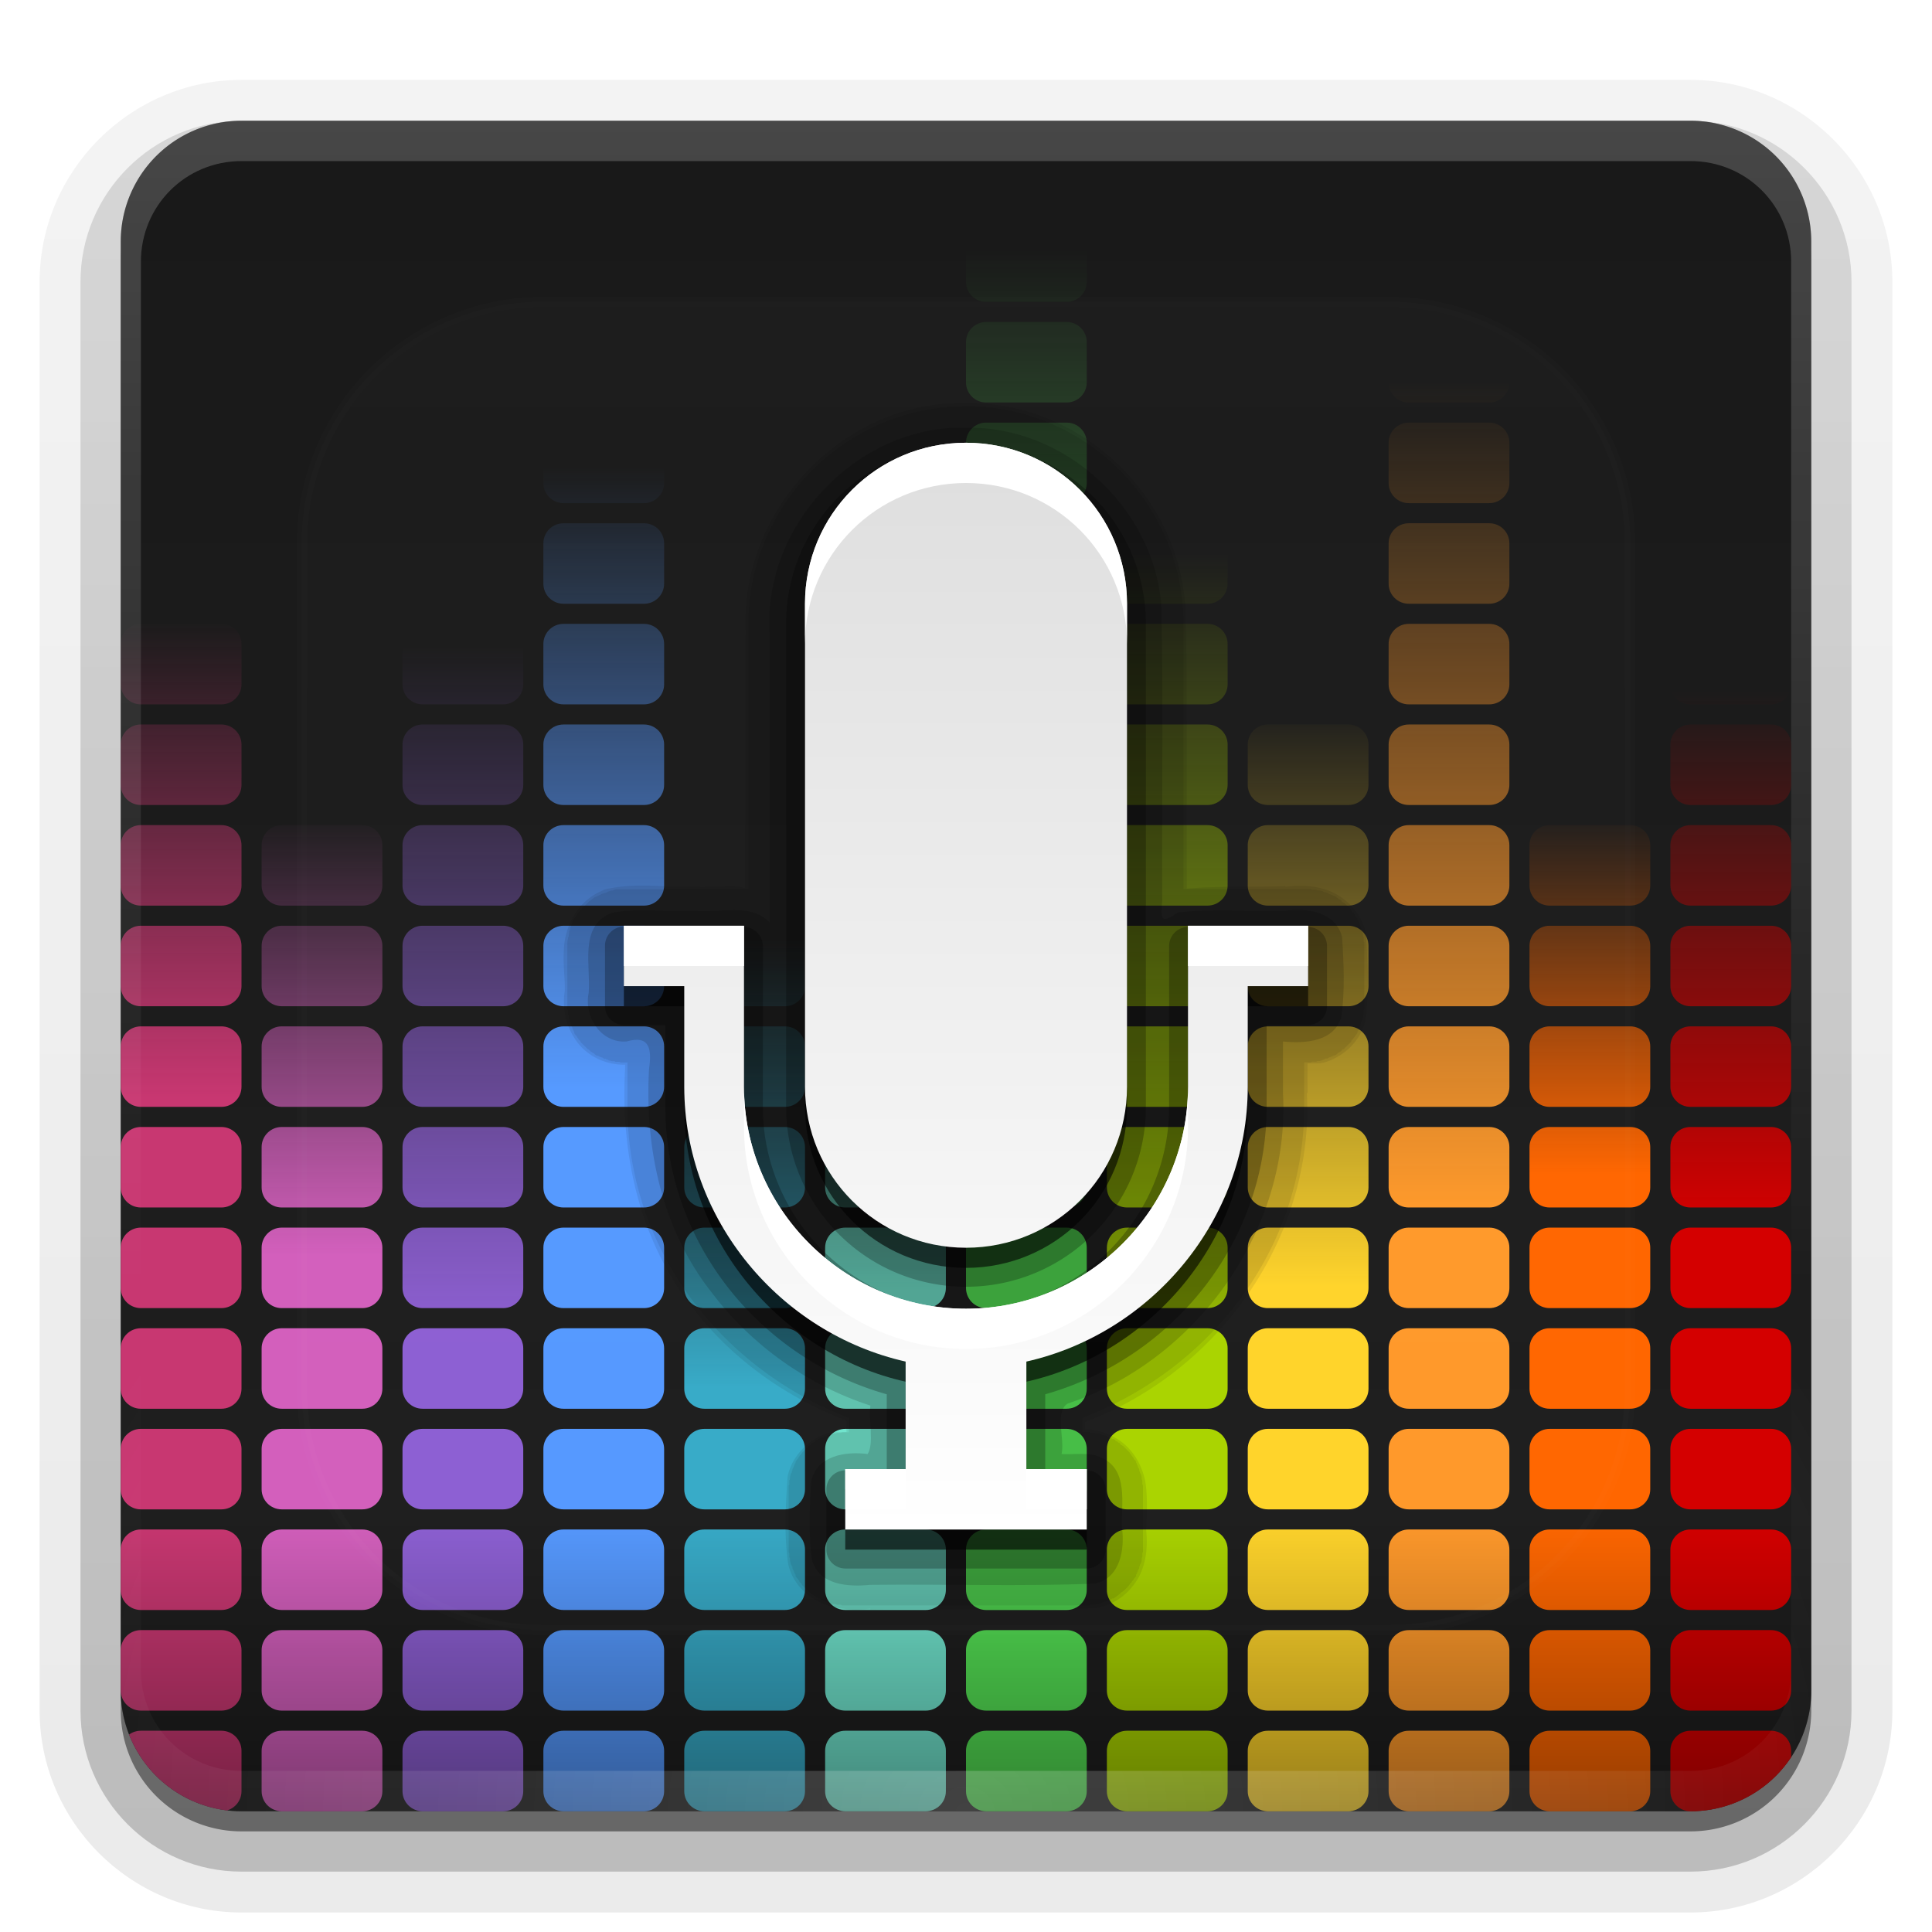 <svg xmlns="http://www.w3.org/2000/svg" viewBox="0 0 96 96" xmlns:xlink="http://www.w3.org/1999/xlink">
<defs>
<clipPath id="clipPath2926">
<path fill="url(#linearGradient3680)" d="m12,6h72a6,6 0 0,1 6,6v72a6,6 0 0,1 -6,6h-72a6,6 0 0,1 -6-6v-72a6,6 0 0,1 6-6"/>
</clipPath>
<clipPath id="clipPath3613">
<path fill="#fff" d="m12,6h72a6,6 0 0,1 6,6v72a6,6 0 0,1 -6,6h-72a6,6 0 0,1 -6-6v-72a6,6 0 0,1 6-6"/>
</clipPath>
<filter width="1.384" x="-.192" y="-.192" height="1.384" color-interpolation-filters="sRGB" id="filter3794">
<feGaussianBlur stdDeviation="5.28"/>
</filter>
<filter color-interpolation-filters="sRGB" id="filter3680">
<feGaussianBlur stdDeviation=".718"/>
</filter>
<linearGradient id="linearGradient3680" xlink:href="#linearGradient3700" y1="90" y2="5.988" x2="0" gradientUnits="userSpaceOnUse"/>
<linearGradient id="linearGradient3839" xlink:href="#linearGradient3716" y1="54.566" y2="30.797" x2="0" gradientUnits="userSpaceOnUse"/>
<linearGradient gradientTransform="translate(4)" id="linearGradient3674" xlink:href="#linearGradient3668" x1="6" x2="90" gradientUnits="userSpaceOnUse"/>
<linearGradient gradientTransform="translate(100)" id="linearGradient2882" xlink:href="#linearGradient3700" y1="90" y2="5.988" x2="0" gradientUnits="userSpaceOnUse"/>
<linearGradient id="linearGradient3841" xlink:href="#linearGradient3724" y1="62.395" y2="40.422" x2="0" gradientUnits="userSpaceOnUse"/>
<linearGradient id="linearGradient3636" xlink:href="#linearGradient3630" y1="22.033" y2="76.054" x2="0" gradientUnits="userSpaceOnUse"/>
<linearGradient id="linearGradient3679" xlink:href="#linearGradient3673" x1="16.071" x2="40.179" gradientUnits="userSpaceOnUse"/>
<linearGradient id="linearGradient2873" xlink:href="#linearGradient3737" x1="16.071" x2="40.179" gradientUnits="userSpaceOnUse"/>
<linearGradient id="linearGradient3843" xlink:href="#linearGradient3732" y1="66.206" y2="32.08" x2="0" gradientUnits="userSpaceOnUse"/>
<linearGradient id="linearGradient3859" xlink:href="#linearGradient3797" y1="58.354" y2="40.421" x2="0" gradientUnits="userSpaceOnUse"/>
<linearGradient gradientTransform="matrix(1.024 0 0 1.012 -1.143 -98.071)" id="linearGradient3780" xlink:href="#ButtonShadow-0" y1="6.132" y2="90.239" x2="0" gradientUnits="userSpaceOnUse"/>
<linearGradient id="linearGradient3861" xlink:href="#linearGradient3805" y1="60.879" y2="34.361" x2="0" gradientUnits="userSpaceOnUse"/>
<linearGradient gradientTransform="matrix(1.006 0 0 .994 100 0)" id="ButtonShadow-0" y1="92.54" y2="7.017" x2="0" gradientUnits="userSpaceOnUse">
<stop offset="0"/>
<stop offset="1" stop-opacity=".588"/>
</linearGradient>
<linearGradient gradientTransform="translate(0 36)" id="linearGradient3869" xlink:href="#linearGradient3668" y1="53.93" y2="39.2" x2="0" gradientUnits="userSpaceOnUse"/>
<linearGradient id="linearGradient3857" xlink:href="#linearGradient3789" y1="60.122" y2="18.954" x2="0" gradientUnits="userSpaceOnUse"/>
<linearGradient id="linearGradient3845" xlink:href="#linearGradient3740" y1="54.061" y2="23.204" x2="0" gradientUnits="userSpaceOnUse"/>
<linearGradient id="linearGradient3855" xlink:href="#linearGradient3781" y1="63.91" y2="35.095" x2="0" gradientUnits="userSpaceOnUse"/>
<linearGradient id="linearGradient3847" xlink:href="#linearGradient3748" y1="68.961" y2="46.717" x2="0" gradientUnits="userSpaceOnUse"/>
<linearGradient id="linearGradient3851" xlink:href="#linearGradient3765" y1="60.879" y2="12.37" x2="0" gradientUnits="userSpaceOnUse"/>
<linearGradient id="linearGradient3853" xlink:href="#linearGradient3773" y1="65.678" y2="27.465" x2="0" gradientUnits="userSpaceOnUse"/>
<linearGradient id="linearGradient3849" xlink:href="#linearGradient3757" y1="64.162" y2="37.392" x2="0" gradientUnits="userSpaceOnUse"/>
<linearGradient gradientTransform="translate(0 -97)" id="linearGradient3721" xlink:href="#ButtonShadow-0" y1="6.132" y2="90.239" x2="0" gradientUnits="userSpaceOnUse"/>
<linearGradient id="linearGradient3757">
<stop offset="0" stop-color="#70e4cd"/>
<stop offset="1" stop-color="#70e4cd" stop-opacity="0"/>
</linearGradient>
<linearGradient id="linearGradient3716">
<stop offset="0" stop-color="#c83771"/>
<stop offset="1" stop-color="#c83771" stop-opacity="0"/>
</linearGradient>
<linearGradient id="linearGradient3748">
<stop offset="0" stop-color="#37abc8"/>
<stop offset="1" stop-color="#37abc8" stop-opacity="0"/>
</linearGradient>
<linearGradient id="linearGradient3732">
<stop offset="0" stop-color="#8d5fd3"/>
<stop offset="1" stop-color="#8d5fd3" stop-opacity="0"/>
</linearGradient>
<linearGradient id="linearGradient3740">
<stop offset="0" stop-color="#59f"/>
<stop offset="1" stop-color="#59f" stop-opacity="0"/>
</linearGradient>
<linearGradient id="linearGradient3765">
<stop offset="0" stop-color="#53df53"/>
<stop offset="1" stop-color="#53df53" stop-opacity="0"/>
</linearGradient>
<linearGradient id="linearGradient3805">
<stop offset="0" stop-color="#d40000"/>
<stop offset="1" stop-color="#d40000" stop-opacity="0"/>
</linearGradient>
<linearGradient id="linearGradient3773">
<stop offset="0" stop-color="#aad400"/>
<stop offset="1" stop-color="#aad400" stop-opacity="0"/>
</linearGradient>
<linearGradient id="linearGradient3797">
<stop offset="0" stop-color="#f60"/>
<stop offset="1" stop-color="#f60" stop-opacity="0"/>
</linearGradient>
<linearGradient id="linearGradient3781">
<stop offset="0" stop-color="#ffd42a"/>
<stop offset="1" stop-color="#ffd42a" stop-opacity="0"/>
</linearGradient>
<linearGradient id="linearGradient3789">
<stop offset="0" stop-color="#ff992a"/>
<stop offset="1" stop-color="#ff992a" stop-opacity="0"/>
</linearGradient>
<linearGradient id="linearGradient3724">
<stop offset="0" stop-color="#d35fbc"/>
<stop offset="1" stop-color="#d35fbc" stop-opacity="0"/>
</linearGradient>
<linearGradient id="linearGradient3737">
<stop offset="0" stop-color="#fff"/>
<stop offset="1" stop-color="#fff" stop-opacity="0"/>
</linearGradient>
<linearGradient id="linearGradient3700">
<stop offset="0" stop-color="#1f1f1f"/>
<stop offset="1" stop-color="#191919"/>
</linearGradient>
<linearGradient gradientTransform="translate(0 -100)" id="linearGradient3617" xlink:href="#linearGradient3658" x1="6.571" x2="88.899" gradientUnits="userSpaceOnUse"/>
<linearGradient id="linearGradient3613" xlink:href="#linearGradient3737" y1="20.221" y2="138.661" x2="0" gradientUnits="userSpaceOnUse"/>
<linearGradient id="linearGradient3188" xlink:href="#linearGradient3737" y1="6" y2="63.893" x2="0" gradientUnits="userSpaceOnUse"/>
<linearGradient id="linearGradient3668">
<stop offset="0"/>
<stop offset="1" stop-opacity="0"/>
</linearGradient>
<linearGradient id="linearGradient3658">
<stop offset="0" stop-color="#373795"/>
<stop offset=".5" stop-color="#7343bc"/>
<stop offset="1" stop-color="#c83737"/>
</linearGradient>
<linearGradient id="linearGradient3630">
<stop offset="0" stop-color="#dedede"/>
<stop offset="1" stop-color="#fff"/>
</linearGradient>
<linearGradient id="linearGradient3673">
<stop offset="0" stop-color="#fea"/>
<stop offset="1" stop-color="#fea" stop-opacity="0"/>
</linearGradient>
<radialGradient cx="28.125" cy="74.095" gradientTransform="matrix(1.473 0 0 1.264 -13.301 -19.75)" r="12.054" id="radialGradient3691" gradientUnits="userSpaceOnUse">
<stop offset="0" stop-color="#f73c00"/>
<stop offset=".713" stop-color="#b61100"/>
<stop offset="1" stop-color="#9c0000"/>
</radialGradient>
<radialGradient cx="48" cy="90.172" gradientTransform="matrix(1.157 0 0 .996 -7.551 .197)" r="42" id="radialGradient3619" xlink:href="#linearGradient3737" gradientUnits="userSpaceOnUse"/>
<radialGradient cx="28.125" cy="75.058" gradientTransform="matrix(1.515 -0 0 1.102 -14.479 -7.795)" r="12.054" id="radialGradient2871" gradientUnits="userSpaceOnUse">
<stop offset="0" stop-color="#f73c00"/>
<stop offset="1" stop-color="#9c0000"/>
</radialGradient>
</defs>
<path opacity=".08" fill="url(#linearGradient3780)" d="m12-95.031c-5.511,0-10.031,4.52-10.031,10.031v71c0,5.511 4.52,10.031 10.031,10.031h72c5.511,0 10.031-4.52 10.031-10.031v-71c0-5.511-4.52-10.031-10.031-10.031h-72z" transform="scale(1 -1)"/>
<path opacity=".1" fill="url(#linearGradient3780)" d="m12-94.031c-4.972,0-9.031,4.06-9.031,9.031v71c0,4.972 4.06,9.031 9.031,9.031h72c4.972,0 9.031-4.06 9.031-9.031v-71c0-4.972-4.06-9.031-9.031-9.031h-72z" transform="scale(1 -1)"/>
<path opacity=".2" fill="url(#linearGradient3780)" d="m12-93c-4.409,0-8,3.591-8,8v71c0,4.409 3.591,8 8,8h72c4.409,0 8-3.591 8-8v-71c0-4.409-3.591-8-8-8h-72z" transform="scale(1 -1)"/>
<path opacity=".3" fill="url(#linearGradient3780)" d="m12-92h72a7,7 0 0,1 7,7v71a7,7 0 0,1 -7,7h-72a7,7 0 0,1 -7-7v-71a7,7 0 0,1 7-7" transform="scale(1 -1)"/>
<path opacity=".45" fill="url(#linearGradient3721)" d="m12-91h72a6,6 0 0,1 6,6v72a6,6 0 0,1 -6,6h-72a6,6 0 0,1 -6-6v-72a6,6 0 0,1 6-6" transform="scale(1 -1)"/>
<path fill="url(#linearGradient3680)" d="m12,6h72a6,6 0 0,1 6,6v72a6,6 0 0,1 -6,6h-72a6,6 0 0,1 -6-6v-72a6,6 0 0,1 6-6"/>
<g clip-path="url(#clipPath2926)">
<path fill="url(#linearGradient3839)" d="m7,6c-.554,0-1,.446-1,1v2c0,.554 .446,1 1,1h4c.554,0 1-.446 1-1v-2c0-.554-.446-1-1-1h-4zm0,5c-.554,0-1,.446-1,1v2c0,.554 .446,1 1,1h4c.554,0 1-.446 1-1v-2c0-.554-.446-1-1-1h-4zm0,5c-.554,0-1,.446-1,1v2c0,.554 .446,1 1,1h4c.554,0 1-.446 1-1v-2c0-.554-.446-1-1-1h-4zm0,5c-.554,0-1,.446-1,1v2c0,.554 .446,1 1,1h4c.554,0 1-.446 1-1v-2c0-.554-.446-1-1-1h-4zm0,5c-.554,0-1,.446-1,1v2c0,.554 .446,1 1,1h4c.554,0 1-.446 1-1v-2c0-.554-.446-1-1-1h-4zm0,5c-.554,0-1,.446-1,1v2c0,.554 .446,1 1,1h4c.554,0 1-.446 1-1v-2c0-.554-.446-1-1-1h-4zm0,5c-.554,0-1,.446-1,1v2c0,.554 .446,1 1,1h4c.554,0 1-.446 1-1v-2c0-.554-.446-1-1-1h-4zm0,5c-.554,0-1,.446-1,1v2c0,.554 .446,1 1,1h4c.554,0 1-.446 1-1v-2c0-.554-.446-1-1-1h-4zm0,5c-.554,0-1,.446-1,1v2c0,.554 .446,1 1,1h4c.554,0 1-.446 1-1v-2c0-.554-.446-1-1-1h-4zm0,5c-.554,0-1,.446-1,1v2c0,.554 .446,1 1,1h4c.554,0 1-.446 1-1v-2c0-.554-.446-1-1-1h-4zm0,5c-.554,0-1,.446-1,1v2c0,.554 .446,1 1,1h4c.554,0 1-.446 1-1v-2c0-.554-.446-1-1-1h-4zm0,5c-.554,0-1,.446-1,1v2c0,.554 .446,1 1,1h4c.554,0 1-.446 1-1v-2c0-.554-.446-1-1-1h-4zm0,5c-.554,0-1,.446-1,1v2c0,.554 .446,1 1,1h4c.554,0 1-.446 1-1v-2c0-.554-.446-1-1-1h-4zm0,5c-.554,0-1,.446-1,1v2c0,.554 .446,1 1,1h4c.554,0 1-.446 1-1v-2c0-.554-.446-1-1-1h-4zm0,5c-.554,0-1,.446-1,1v2c0,.554 .446,1 1,1h4c.554,0 1-.446 1-1v-2c0-.554-.446-1-1-1h-4zm0,5c-.554,0-1,.446-1,1v2c0,.554 .446,1 1,1h4c.554,0 1-.446 1-1v-2c0-.554-.446-1-1-1h-4zm0,5c-.554,0-1,.446-1,1v2c0,.554 .446,1 1,1h4c.554,0 1-.446 1-1v-2c0-.554-.446-1-1-1h-4z"/>
<path fill="url(#linearGradient3841)" d="m14,6c-.554,0-1,.446-1,1v2c0,.554 .446,1 1,1h4c.554,0 1-.446 1-1v-2c0-.554-.446-1-1-1h-4zm0,5c-.554,0-1,.446-1,1v2c0,.554 .446,1 1,1h4c.554,0 1-.446 1-1v-2c0-.554-.446-1-1-1h-4zm0,5c-.554,0-1,.446-1,1v2c0,.554 .446,1 1,1h4c.554,0 1-.446 1-1v-2c0-.554-.446-1-1-1h-4zm0,5c-.554,0-1,.446-1,1v2c0,.554 .446,1 1,1h4c.554,0 1-.446 1-1v-2c0-.554-.446-1-1-1h-4zm0,5c-.554,0-1,.446-1,1v2c0,.554 .446,1 1,1h4c.554,0 1-.446 1-1v-2c0-.554-.446-1-1-1h-4zm0,5c-.554,0-1,.446-1,1v2c0,.554 .446,1 1,1h4c.554,0 1-.446 1-1v-2c0-.554-.446-1-1-1h-4zm0,5c-.554,0-1,.446-1,1v2c0,.554 .446,1 1,1h4c.554,0 1-.446 1-1v-2c0-.554-.446-1-1-1h-4zm0,5c-.554,0-1,.446-1,1v2c0,.554 .446,1 1,1h4c.554,0 1-.446 1-1v-2c0-.554-.446-1-1-1h-4zm0,5c-.554,0-1,.446-1,1v2c0,.554 .446,1 1,1h4c.554,0 1-.446 1-1v-2c0-.554-.446-1-1-1h-4zm0,5c-.554,0-1,.446-1,1v2c0,.554 .446,1 1,1h4c.554,0 1-.446 1-1v-2c0-.554-.446-1-1-1h-4zm0,5c-.554,0-1,.446-1,1v2c0,.554 .446,1 1,1h4c.554,0 1-.446 1-1v-2c0-.554-.446-1-1-1h-4zm0,5c-.554,0-1,.446-1,1v2c0,.554 .446,1 1,1h4c.554,0 1-.446 1-1v-2c0-.554-.446-1-1-1h-4zm0,5c-.554,0-1,.446-1,1v2c0,.554 .446,1 1,1h4c.554,0 1-.446 1-1v-2c0-.554-.446-1-1-1h-4zm0,5c-.554,0-1,.446-1,1v2c0,.554 .446,1 1,1h4c.554,0 1-.446 1-1v-2c0-.554-.446-1-1-1h-4zm0,5c-.554,0-1,.446-1,1v2c0,.554 .446,1 1,1h4c.554,0 1-.446 1-1v-2c0-.554-.446-1-1-1h-4zm0,5c-.554,0-1,.446-1,1v2c0,.554 .446,1 1,1h4c.554,0 1-.446 1-1v-2c0-.554-.446-1-1-1h-4zm0,5c-.554,0-1,.446-1,1v2c0,.554 .446,1 1,1h4c.554,0 1-.446 1-1v-2c0-.554-.446-1-1-1h-4z"/>
<path fill="url(#linearGradient3843)" d="m21,6c-.554,0-1,.446-1,1v2c0,.554 .446,1 1,1h4c.554,0 1-.446 1-1v-2c0-.554-.446-1-1-1h-4zm0,5c-.554,0-1,.446-1,1v2c0,.554 .446,1 1,1h4c.554,0 1-.446 1-1v-2c0-.554-.446-1-1-1h-4zm0,5c-.554,0-1,.446-1,1v2c0,.554 .446,1 1,1h4c.554,0 1-.446 1-1v-2c0-.554-.446-1-1-1h-4zm0,5c-.554,0-1,.446-1,1v2c0,.554 .446,1 1,1h4c.554,0 1-.446 1-1v-2c0-.554-.446-1-1-1h-4zm0,5c-.554,0-1,.446-1,1v2c0,.554 .446,1 1,1h4c.554,0 1-.446 1-1v-2c0-.554-.446-1-1-1h-4zm0,5c-.554,0-1,.446-1,1v2c0,.554 .446,1 1,1h4c.554,0 1-.446 1-1v-2c0-.554-.446-1-1-1h-4zm0,5c-.554,0-1,.446-1,1v2c0,.554 .446,1 1,1h4c.554,0 1-.446 1-1v-2c0-.554-.446-1-1-1h-4zm0,5c-.554,0-1,.446-1,1v2c0,.554 .446,1 1,1h4c.554,0 1-.446 1-1v-2c0-.554-.446-1-1-1h-4zm0,5c-.554,0-1,.446-1,1v2c0,.554 .446,1 1,1h4c.554,0 1-.446 1-1v-2c0-.554-.446-1-1-1h-4zm0,5c-.554,0-1,.446-1,1v2c0,.554 .446,1 1,1h4c.554,0 1-.446 1-1v-2c0-.554-.446-1-1-1h-4zm0,5c-.554,0-1,.446-1,1v2c0,.554 .446,1 1,1h4c.554,0 1-.446 1-1v-2c0-.554-.446-1-1-1h-4zm0,5c-.554,0-1,.446-1,1v2c0,.554 .446,1 1,1h4c.554,0 1-.446 1-1v-2c0-.554-.446-1-1-1h-4zm0,5c-.554,0-1,.446-1,1v2c0,.554 .446,1 1,1h4c.554,0 1-.446 1-1v-2c0-.554-.446-1-1-1h-4zm0,5c-.554,0-1,.446-1,1v2c0,.554 .446,1 1,1h4c.554,0 1-.446 1-1v-2c0-.554-.446-1-1-1h-4zm0,5c-.554,0-1,.446-1,1v2c0,.554 .446,1 1,1h4c.554,0 1-.446 1-1v-2c0-.554-.446-1-1-1h-4zm0,5c-.554,0-1,.446-1,1v2c0,.554 .446,1 1,1h4c.554,0 1-.446 1-1v-2c0-.554-.446-1-1-1h-4zm0,5c-.554,0-1,.446-1,1v2c0,.554 .446,1 1,1h4c.554,0 1-.446 1-1v-2c0-.554-.446-1-1-1h-4z"/>
<path fill="url(#linearGradient3845)" d="m28,6c-.554,0-1,.446-1,1v2c0,.554 .446,1 1,1h4c.554,0 1-.446 1-1v-2c0-.554-.446-1-1-1h-4zm0,5c-.554,0-1,.446-1,1v2c0,.554 .446,1 1,1h4c.554,0 1-.446 1-1v-2c0-.554-.446-1-1-1h-4zm0,5c-.554,0-1,.446-1,1v2c0,.554 .446,1 1,1h4c.554,0 1-.446 1-1v-2c0-.554-.446-1-1-1h-4zm0,5c-.554,0-1,.446-1,1v2c0,.554 .446,1 1,1h4c.554,0 1-.446 1-1v-2c0-.554-.446-1-1-1h-4zm0,5c-.554,0-1,.446-1,1v2c0,.554 .446,1 1,1h4c.554,0 1-.446 1-1v-2c0-.554-.446-1-1-1h-4zm0,5c-.554,0-1,.446-1,1v2c0,.554 .446,1 1,1h4c.554,0 1-.446 1-1v-2c0-.554-.446-1-1-1h-4zm0,5c-.554,0-1,.446-1,1v2c0,.554 .446,1 1,1h4c.554,0 1-.446 1-1v-2c0-.554-.446-1-1-1h-4zm0,5c-.554,0-1,.446-1,1v2c0,.554 .446,1 1,1h4c.554,0 1-.446 1-1v-2c0-.554-.446-1-1-1h-4zm0,5c-.554,0-1,.446-1,1v2c0,.554 .446,1 1,1h4c.554,0 1-.446 1-1v-2c0-.554-.446-1-1-1h-4zm0,5c-.554,0-1,.446-1,1v2c0,.554 .446,1 1,1h4c.554,0 1-.446 1-1v-2c0-.554-.446-1-1-1h-4zm0,5c-.554,0-1,.446-1,1v2c0,.554 .446,1 1,1h4c.554,0 1-.446 1-1v-2c0-.554-.446-1-1-1h-4zm0,5c-.554,0-1,.446-1,1v2c0,.554 .446,1 1,1h4c.554,0 1-.446 1-1v-2c0-.554-.446-1-1-1h-4zm0,5c-.554,0-1,.446-1,1v2c0,.554 .446,1 1,1h4c.554,0 1-.446 1-1v-2c0-.554-.446-1-1-1h-4zm0,5c-.554,0-1,.446-1,1v2c0,.554 .446,1 1,1h4c.554,0 1-.446 1-1v-2c0-.554-.446-1-1-1h-4zm0,5c-.554,0-1,.446-1,1v2c0,.554 .446,1 1,1h4c.554,0 1-.446 1-1v-2c0-.554-.446-1-1-1h-4zm0,5c-.554,0-1,.446-1,1v2c0,.554 .446,1 1,1h4c.554,0 1-.446 1-1v-2c0-.554-.446-1-1-1h-4zm0,5c-.554,0-1,.446-1,1v2c0,.554 .446,1 1,1h4c.554,0 1-.446 1-1v-2c0-.554-.446-1-1-1h-4z"/>
<path fill="url(#linearGradient3847)" d="m35,6c-.554,0-1,.446-1,1v2c0,.554 .446,1 1,1h4c.554,0 1-.446 1-1v-2c0-.554-.446-1-1-1h-4zm0,5c-.554,0-1,.446-1,1v2c0,.554 .446,1 1,1h4c.554,0 1-.446 1-1v-2c0-.554-.446-1-1-1h-4zm0,5c-.554,0-1,.446-1,1v2c0,.554 .446,1 1,1h4c.554,0 1-.446 1-1v-2c0-.554-.446-1-1-1h-4zm0,5c-.554,0-1,.446-1,1v2c0,.554 .446,1 1,1h4c.554,0 1-.446 1-1v-2c0-.554-.446-1-1-1h-4zm0,5c-.554,0-1,.446-1,1v2c0,.554 .446,1 1,1h4c.554,0 1-.446 1-1v-2c0-.554-.446-1-1-1h-4zm0,5c-.554,0-1,.446-1,1v2c0,.554 .446,1 1,1h4c.554,0 1-.446 1-1v-2c0-.554-.446-1-1-1h-4zm0,5c-.554,0-1,.446-1,1v2c0,.554 .446,1 1,1h4c.554,0 1-.446 1-1v-2c0-.554-.446-1-1-1h-4zm0,5c-.554,0-1,.446-1,1v2c0,.554 .446,1 1,1h4c.554,0 1-.446 1-1v-2c0-.554-.446-1-1-1h-4zm0,5c-.554,0-1,.446-1,1v2c0,.554 .446,1 1,1h4c.554,0 1-.446 1-1v-2c0-.554-.446-1-1-1h-4zm0,5c-.554,0-1,.446-1,1v2c0,.554 .446,1 1,1h4c.554,0 1-.446 1-1v-2c0-.554-.446-1-1-1h-4zm0,5c-.554,0-1,.446-1,1v2c0,.554 .446,1 1,1h4c.554,0 1-.446 1-1v-2c0-.554-.446-1-1-1h-4zm0,5c-.554,0-1,.446-1,1v2c0,.554 .446,1 1,1h4c.554,0 1-.446 1-1v-2c0-.554-.446-1-1-1h-4zm0,5c-.554,0-1,.446-1,1v2c0,.554 .446,1 1,1h4c.554,0 1-.446 1-1v-2c0-.554-.446-1-1-1h-4zm0,5c-.554,0-1,.446-1,1v2c0,.554 .446,1 1,1h4c.554,0 1-.446 1-1v-2c0-.554-.446-1-1-1h-4zm0,5c-.554,0-1,.446-1,1v2c0,.554 .446,1 1,1h4c.554,0 1-.446 1-1v-2c0-.554-.446-1-1-1h-4zm0,5c-.554,0-1,.446-1,1v2c0,.554 .446,1 1,1h4c.554,0 1-.446 1-1v-2c0-.554-.446-1-1-1h-4zm0,5c-.554,0-1,.446-1,1v2c0,.554 .446,1 1,1h4c.554,0 1-.446 1-1v-2c0-.554-.446-1-1-1h-4z"/>
<path fill="url(#linearGradient3849)" d="m42,6c-.554,0-1,.446-1,1v2c0,.554 .446,1 1,1h4c.554,0 1-.446 1-1v-2c0-.554-.446-1-1-1h-4zm0,5c-.554,0-1,.446-1,1v2c0,.554 .446,1 1,1h4c.554,0 1-.446 1-1v-2c0-.554-.446-1-1-1h-4zm0,5c-.554,0-1,.446-1,1v2c0,.554 .446,1 1,1h4c.554,0 1-.446 1-1v-2c0-.554-.446-1-1-1h-4zm0,5c-.554,0-1,.446-1,1v2c0,.554 .446,1 1,1h4c.554,0 1-.446 1-1v-2c0-.554-.446-1-1-1h-4zm0,5c-.554,0-1,.446-1,1v2c0,.554 .446,1 1,1h4c.554,0 1-.446 1-1v-2c0-.554-.446-1-1-1h-4zm0,5c-.554,0-1,.446-1,1v2c0,.554 .446,1 1,1h4c.554,0 1-.446 1-1v-2c0-.554-.446-1-1-1h-4zm0,5c-.554,0-1,.446-1,1v2c0,.554 .446,1 1,1h4c.554,0 1-.446 1-1v-2c0-.554-.446-1-1-1h-4zm0,5c-.554,0-1,.446-1,1v2c0,.554 .446,1 1,1h4c.554,0 1-.446 1-1v-2c0-.554-.446-1-1-1h-4zm0,5c-.554,0-1,.446-1,1v2c0,.554 .446,1 1,1h4c.554,0 1-.446 1-1v-2c0-.554-.446-1-1-1h-4zm0,5c-.554,0-1,.446-1,1v2c0,.554 .446,1 1,1h4c.554,0 1-.446 1-1v-2c0-.554-.446-1-1-1h-4zm0,5c-.554,0-1,.446-1,1v2c0,.554 .446,1 1,1h4c.554,0 1-.446 1-1v-2c0-.554-.446-1-1-1h-4zm0,5c-.554,0-1,.446-1,1v2c0,.554 .446,1 1,1h4c.554,0 1-.446 1-1v-2c0-.554-.446-1-1-1h-4zm0,5c-.554,0-1,.446-1,1v2c0,.554 .446,1 1,1h4c.554,0 1-.446 1-1v-2c0-.554-.446-1-1-1h-4zm0,5c-.554,0-1,.446-1,1v2c0,.554 .446,1 1,1h4c.554,0 1-.446 1-1v-2c0-.554-.446-1-1-1h-4zm0,5c-.554,0-1,.446-1,1v2c0,.554 .446,1 1,1h4c.554,0 1-.446 1-1v-2c0-.554-.446-1-1-1h-4zm0,5c-.554,0-1,.446-1,1v2c0,.554 .446,1 1,1h4c.554,0 1-.446 1-1v-2c0-.554-.446-1-1-1h-4zm0,5c-.554,0-1,.446-1,1v2c0,.554 .446,1 1,1h4c.554,0 1-.446 1-1v-2c0-.554-.446-1-1-1h-4z"/>
<path fill="url(#linearGradient3851)" d="m49,6c-.554,0-1,.446-1,1v2c0,.554 .446,1 1,1h4c.554,0 1-.446 1-1v-2c0-.554-.446-1-1-1h-4zm0,5c-.554,0-1,.446-1,1v2c0,.554 .446,1 1,1h4c.554,0 1-.446 1-1v-2c0-.554-.446-1-1-1h-4zm0,5c-.554,0-1,.446-1,1v2c0,.554 .446,1 1,1h4c.554,0 1-.446 1-1v-2c0-.554-.446-1-1-1h-4zm0,5c-.554,0-1,.446-1,1v2c0,.554 .446,1 1,1h4c.554,0 1-.446 1-1v-2c0-.554-.446-1-1-1h-4zm0,5c-.554,0-1,.446-1,1v2c0,.554 .446,1 1,1h4c.554,0 1-.446 1-1v-2c0-.554-.446-1-1-1h-4zm0,5c-.554,0-1,.446-1,1v2c0,.554 .446,1 1,1h4c.554,0 1-.446 1-1v-2c0-.554-.446-1-1-1h-4zm0,5c-.554,0-1,.446-1,1v2c0,.554 .446,1 1,1h4c.554,0 1-.446 1-1v-2c0-.554-.446-1-1-1h-4zm0,5c-.554,0-1,.446-1,1v2c0,.554 .446,1 1,1h4c.554,0 1-.446 1-1v-2c0-.554-.446-1-1-1h-4zm0,5c-.554,0-1,.446-1,1v2c0,.554 .446,1 1,1h4c.554,0 1-.446 1-1v-2c0-.554-.446-1-1-1h-4zm0,5c-.554,0-1,.446-1,1v2c0,.554 .446,1 1,1h4c.554,0 1-.446 1-1v-2c0-.554-.446-1-1-1h-4zm0,5c-.554,0-1,.446-1,1v2c0,.554 .446,1 1,1h4c.554,0 1-.446 1-1v-2c0-.554-.446-1-1-1h-4zm0,5c-.554,0-1,.446-1,1v2c0,.554 .446,1 1,1h4c.554,0 1-.446 1-1v-2c0-.554-.446-1-1-1h-4zm0,5c-.554,0-1,.446-1,1v2c0,.554 .446,1 1,1h4c.554,0 1-.446 1-1v-2c0-.554-.446-1-1-1h-4zm0,5c-.554,0-1,.446-1,1v2c0,.554 .446,1 1,1h4c.554,0 1-.446 1-1v-2c0-.554-.446-1-1-1h-4zm0,5c-.554,0-1,.446-1,1v2c0,.554 .446,1 1,1h4c.554,0 1-.446 1-1v-2c0-.554-.446-1-1-1h-4zm0,5c-.554,0-1,.446-1,1v2c0,.554 .446,1 1,1h4c.554,0 1-.446 1-1v-2c0-.554-.446-1-1-1h-4zm0,5c-.554,0-1,.446-1,1v2c0,.554 .446,1 1,1h4c.554,0 1-.446 1-1v-2c0-.554-.446-1-1-1h-4z"/>
<path fill="url(#linearGradient3853)" d="m56,6c-.554,0-1,.446-1,1v2c0,.554 .446,1 1,1h4c.554,0 1-.446 1-1v-2c0-.554-.446-1-1-1h-4zm0,5c-.554,0-1,.446-1,1v2c0,.554 .446,1 1,1h4c.554,0 1-.446 1-1v-2c0-.554-.446-1-1-1h-4zm0,5c-.554,0-1,.446-1,1v2c0,.554 .446,1 1,1h4c.554,0 1-.446 1-1v-2c0-.554-.446-1-1-1h-4zm0,5c-.554,0-1,.446-1,1v2c0,.554 .446,1 1,1h4c.554,0 1-.446 1-1v-2c0-.554-.446-1-1-1h-4zm0,5c-.554,0-1,.446-1,1v2c0,.554 .446,1 1,1h4c.554,0 1-.446 1-1v-2c0-.554-.446-1-1-1h-4zm0,5c-.554,0-1,.446-1,1v2c0,.554 .446,1 1,1h4c.554,0 1-.446 1-1v-2c0-.554-.446-1-1-1h-4zm0,5c-.554,0-1,.446-1,1v2c0,.554 .446,1 1,1h4c.554,0 1-.446 1-1v-2c0-.554-.446-1-1-1h-4zm0,5c-.554,0-1,.446-1,1v2c0,.554 .446,1 1,1h4c.554,0 1-.446 1-1v-2c0-.554-.446-1-1-1h-4zm0,5c-.554,0-1,.446-1,1v2c0,.554 .446,1 1,1h4c.554,0 1-.446 1-1v-2c0-.554-.446-1-1-1h-4zm0,5c-.554,0-1,.446-1,1v2c0,.554 .446,1 1,1h4c.554,0 1-.446 1-1v-2c0-.554-.446-1-1-1h-4zm0,5c-.554,0-1,.446-1,1v2c0,.554 .446,1 1,1h4c.554,0 1-.446 1-1v-2c0-.554-.446-1-1-1h-4zm0,5c-.554,0-1,.446-1,1v2c0,.554 .446,1 1,1h4c.554,0 1-.446 1-1v-2c0-.554-.446-1-1-1h-4zm0,5c-.554,0-1,.446-1,1v2c0,.554 .446,1 1,1h4c.554,0 1-.446 1-1v-2c0-.554-.446-1-1-1h-4zm0,5c-.554,0-1,.446-1,1v2c0,.554 .446,1 1,1h4c.554,0 1-.446 1-1v-2c0-.554-.446-1-1-1h-4zm0,5c-.554,0-1,.446-1,1v2c0,.554 .446,1 1,1h4c.554,0 1-.446 1-1v-2c0-.554-.446-1-1-1h-4zm0,5c-.554,0-1,.446-1,1v2c0,.554 .446,1 1,1h4c.554,0 1-.446 1-1v-2c0-.554-.446-1-1-1h-4zm0,5c-.554,0-1,.446-1,1v2c0,.554 .446,1 1,1h4c.554,0 1-.446 1-1v-2c0-.554-.446-1-1-1h-4z"/>
<path fill="url(#linearGradient3855)" d="m63,6c-.554,0-1,.446-1,1v2c0,.554 .446,1 1,1h4c.554,0 1-.446 1-1v-2c0-.554-.446-1-1-1h-4zm0,5c-.554,0-1,.446-1,1v2c0,.554 .446,1 1,1h4c.554,0 1-.446 1-1v-2c0-.554-.446-1-1-1h-4zm0,5c-.554,0-1,.446-1,1v2c0,.554 .446,1 1,1h4c.554,0 1-.446 1-1v-2c0-.554-.446-1-1-1h-4zm0,5c-.554,0-1,.446-1,1v2c0,.554 .446,1 1,1h4c.554,0 1-.446 1-1v-2c0-.554-.446-1-1-1h-4zm0,5c-.554,0-1,.446-1,1v2c0,.554 .446,1 1,1h4c.554,0 1-.446 1-1v-2c0-.554-.446-1-1-1h-4zm0,5c-.554,0-1,.446-1,1v2c0,.554 .446,1 1,1h4c.554,0 1-.446 1-1v-2c0-.554-.446-1-1-1h-4zm0,5c-.554,0-1,.446-1,1v2c0,.554 .446,1 1,1h4c.554,0 1-.446 1-1v-2c0-.554-.446-1-1-1h-4zm0,5c-.554,0-1,.446-1,1v2c0,.554 .446,1 1,1h4c.554,0 1-.446 1-1v-2c0-.554-.446-1-1-1h-4zm0,5c-.554,0-1,.446-1,1v2c0,.554 .446,1 1,1h4c.554,0 1-.446 1-1v-2c0-.554-.446-1-1-1h-4zm0,5c-.554,0-1,.446-1,1v2c0,.554 .446,1 1,1h4c.554,0 1-.446 1-1v-2c0-.554-.446-1-1-1h-4zm0,5c-.554,0-1,.446-1,1v2c0,.554 .446,1 1,1h4c.554,0 1-.446 1-1v-2c0-.554-.446-1-1-1h-4zm0,5c-.554,0-1,.446-1,1v2c0,.554 .446,1 1,1h4c.554,0 1-.446 1-1v-2c0-.554-.446-1-1-1h-4zm0,5c-.554,0-1,.446-1,1v2c0,.554 .446,1 1,1h4c.554,0 1-.446 1-1v-2c0-.554-.446-1-1-1h-4zm0,5c-.554,0-1,.446-1,1v2c0,.554 .446,1 1,1h4c.554,0 1-.446 1-1v-2c0-.554-.446-1-1-1h-4zm0,5c-.554,0-1,.446-1,1v2c0,.554 .446,1 1,1h4c.554,0 1-.446 1-1v-2c0-.554-.446-1-1-1h-4zm0,5c-.554,0-1,.446-1,1v2c0,.554 .446,1 1,1h4c.554,0 1-.446 1-1v-2c0-.554-.446-1-1-1h-4zm0,5c-.554,0-1,.446-1,1v2c0,.554 .446,1 1,1h4c.554,0 1-.446 1-1v-2c0-.554-.446-1-1-1h-4z"/>
<path fill="url(#linearGradient3857)" d="m70,6c-.554,0-1,.446-1,1v2c0,.554 .446,1 1,1h4c.554,0 1-.446 1-1v-2c0-.554-.446-1-1-1h-4zm0,5c-.554,0-1,.446-1,1v2c0,.554 .446,1 1,1h4c.554,0 1-.446 1-1v-2c0-.554-.446-1-1-1h-4zm0,5c-.554,0-1,.446-1,1v2c0,.554 .446,1 1,1h4c.554,0 1-.446 1-1v-2c0-.554-.446-1-1-1h-4zm0,5c-.554,0-1,.446-1,1v2c0,.554 .446,1 1,1h4c.554,0 1-.446 1-1v-2c0-.554-.446-1-1-1h-4zm0,5c-.554,0-1,.446-1,1v2c0,.554 .446,1 1,1h4c.554,0 1-.446 1-1v-2c0-.554-.446-1-1-1h-4zm0,5c-.554,0-1,.446-1,1v2c0,.554 .446,1 1,1h4c.554,0 1-.446 1-1v-2c0-.554-.446-1-1-1h-4zm0,5c-.554,0-1,.446-1,1v2c0,.554 .446,1 1,1h4c.554,0 1-.446 1-1v-2c0-.554-.446-1-1-1h-4zm0,5c-.554,0-1,.446-1,1v2c0,.554 .446,1 1,1h4c.554,0 1-.446 1-1v-2c0-.554-.446-1-1-1h-4zm0,5c-.554,0-1,.446-1,1v2c0,.554 .446,1 1,1h4c.554,0 1-.446 1-1v-2c0-.554-.446-1-1-1h-4zm0,5c-.554,0-1,.446-1,1v2c0,.554 .446,1 1,1h4c.554,0 1-.446 1-1v-2c0-.554-.446-1-1-1h-4zm0,5c-.554,0-1,.446-1,1v2c0,.554 .446,1 1,1h4c.554,0 1-.446 1-1v-2c0-.554-.446-1-1-1h-4zm0,5c-.554,0-1,.446-1,1v2c0,.554 .446,1 1,1h4c.554,0 1-.446 1-1v-2c0-.554-.446-1-1-1h-4zm0,5c-.554,0-1,.446-1,1v2c0,.554 .446,1 1,1h4c.554,0 1-.446 1-1v-2c0-.554-.446-1-1-1h-4zm0,5c-.554,0-1,.446-1,1v2c0,.554 .446,1 1,1h4c.554,0 1-.446 1-1v-2c0-.554-.446-1-1-1h-4zm0,5c-.554,0-1,.446-1,1v2c0,.554 .446,1 1,1h4c.554,0 1-.446 1-1v-2c0-.554-.446-1-1-1h-4zm0,5c-.554,0-1,.446-1,1v2c0,.554 .446,1 1,1h4c.554,0 1-.446 1-1v-2c0-.554-.446-1-1-1h-4zm0,5c-.554,0-1,.446-1,1v2c0,.554 .446,1 1,1h4c.554,0 1-.446 1-1v-2c0-.554-.446-1-1-1h-4z"/>
<path fill="url(#linearGradient3859)" d="m77,6c-.554,0-1,.446-1,1v2c0,.554 .446,1 1,1h4c.554,0 1-.446 1-1v-2c0-.554-.446-1-1-1h-4zm0,5c-.554,0-1,.446-1,1v2c0,.554 .446,1 1,1h4c.554,0 1-.446 1-1v-2c0-.554-.446-1-1-1h-4zm0,5c-.554,0-1,.446-1,1v2c0,.554 .446,1 1,1h4c.554,0 1-.446 1-1v-2c0-.554-.446-1-1-1h-4zm0,5c-.554,0-1,.446-1,1v2c0,.554 .446,1 1,1h4c.554,0 1-.446 1-1v-2c0-.554-.446-1-1-1h-4zm0,5c-.554,0-1,.446-1,1v2c0,.554 .446,1 1,1h4c.554,0 1-.446 1-1v-2c0-.554-.446-1-1-1h-4zm0,5c-.554,0-1,.446-1,1v2c0,.554 .446,1 1,1h4c.554,0 1-.446 1-1v-2c0-.554-.446-1-1-1h-4zm0,5c-.554,0-1,.446-1,1v2c0,.554 .446,1 1,1h4c.554,0 1-.446 1-1v-2c0-.554-.446-1-1-1h-4zm0,5c-.554,0-1,.446-1,1v2c0,.554 .446,1 1,1h4c.554,0 1-.446 1-1v-2c0-.554-.446-1-1-1h-4zm0,5c-.554,0-1,.446-1,1v2c0,.554 .446,1 1,1h4c.554,0 1-.446 1-1v-2c0-.554-.446-1-1-1h-4zm0,5c-.554,0-1,.446-1,1v2c0,.554 .446,1 1,1h4c.554,0 1-.446 1-1v-2c0-.554-.446-1-1-1h-4zm0,5c-.554,0-1,.446-1,1v2c0,.554 .446,1 1,1h4c.554,0 1-.446 1-1v-2c0-.554-.446-1-1-1h-4zm0,5c-.554,0-1,.446-1,1v2c0,.554 .446,1 1,1h4c.554,0 1-.446 1-1v-2c0-.554-.446-1-1-1h-4zm0,5c-.554,0-1,.446-1,1v2c0,.554 .446,1 1,1h4c.554,0 1-.446 1-1v-2c0-.554-.446-1-1-1h-4zm0,5c-.554,0-1,.446-1,1v2c0,.554 .446,1 1,1h4c.554,0 1-.446 1-1v-2c0-.554-.446-1-1-1h-4zm0,5c-.554,0-1,.446-1,1v2c0,.554 .446,1 1,1h4c.554,0 1-.446 1-1v-2c0-.554-.446-1-1-1h-4zm0,5c-.554,0-1,.446-1,1v2c0,.554 .446,1 1,1h4c.554,0 1-.446 1-1v-2c0-.554-.446-1-1-1h-4zm0,5c-.554,0-1,.446-1,1v2c0,.554 .446,1 1,1h4c.554,0 1-.446 1-1v-2c0-.554-.446-1-1-1h-4z"/>
<path fill="url(#linearGradient3861)" d="m84,6c-.554,0-1,.446-1,1v2c0,.554 .446,1 1,1h4c.554,0 1-.446 1-1v-2c0-.554-.446-1-1-1h-4zm0,5c-.554,0-1,.446-1,1v2c0,.554 .446,1 1,1h4c.554,0 1-.446 1-1v-2c0-.554-.446-1-1-1h-4zm0,5c-.554,0-1,.446-1,1v2c0,.554 .446,1 1,1h4c.554,0 1-.446 1-1v-2c0-.554-.446-1-1-1h-4zm0,5c-.554,0-1,.446-1,1v2c0,.554 .446,1 1,1h4c.554,0 1-.446 1-1v-2c0-.554-.446-1-1-1h-4zm0,5c-.554,0-1,.446-1,1v2c0,.554 .446,1 1,1h4c.554,0 1-.446 1-1v-2c0-.554-.446-1-1-1h-4zm0,5c-.554,0-1,.446-1,1v2c0,.554 .446,1 1,1h4c.554,0 1-.446 1-1v-2c0-.554-.446-1-1-1h-4zm0,5c-.554,0-1,.446-1,1v2c0,.554 .446,1 1,1h4c.554,0 1-.446 1-1v-2c0-.554-.446-1-1-1h-4zm0,5c-.554,0-1,.446-1,1v2c0,.554 .446,1 1,1h4c.554,0 1-.446 1-1v-2c0-.554-.446-1-1-1h-4zm0,5c-.554,0-1,.446-1,1v2c0,.554 .446,1 1,1h4c.554,0 1-.446 1-1v-2c0-.554-.446-1-1-1h-4zm0,5c-.554,0-1,.446-1,1v2c0,.554 .446,1 1,1h4c.554,0 1-.446 1-1v-2c0-.554-.446-1-1-1h-4zm0,5c-.554,0-1,.446-1,1v2c0,.554 .446,1 1,1h4c.554,0 1-.446 1-1v-2c0-.554-.446-1-1-1h-4zm0,5c-.554,0-1,.446-1,1v2c0,.554 .446,1 1,1h4c.554,0 1-.446 1-1v-2c0-.554-.446-1-1-1h-4zm0,5c-.554,0-1,.446-1,1v2c0,.554 .446,1 1,1h4c.554,0 1-.446 1-1v-2c0-.554-.446-1-1-1h-4zm0,5c-.554,0-1,.446-1,1v2c0,.554 .446,1 1,1h4c.554,0 1-.446 1-1v-2c0-.554-.446-1-1-1h-4zm0,5c-.554,0-1,.446-1,1v2c0,.554 .446,1 1,1h4c.554,0 1-.446 1-1v-2c0-.554-.446-1-1-1h-4zm0,5c-.554,0-1,.446-1,1v2c0,.554 .446,1 1,1h4c.554,0 1-.446 1-1v-2c0-.554-.446-1-1-1h-4zm0,5c-.554,0-1,.446-1,1v2c0,.554 .446,1 1,1h4c.554,0 1-.446 1-1v-2c0-.554-.446-1-1-1h-4z"/>
</g>
<path fill="url(#linearGradient3617)" d="m12-94h72a6,6 0 0,1 6,6v72a6,6 0 0,1 -6,6h-72a6,6 0 0,1 -6-6v-72a6,6 0 0,1 6-6"/>
<path opacity=".2" fill="url(#linearGradient3188)" d="m12,6c-3.324,0-6,2.676-6,6v2 68 2c0,.335 .041,.651 .094,.969 .049,.296 .097,.597 .188,.875 .01,.03 .021,.064 .031,.094 .099,.288 .235,.547 .375,.812 .145,.274 .316,.536 .5,.781 .184,.246 .374,.473 .594,.688 .44,.428 .943,.815 1.5,1.094 .279,.14 .574,.247 .875,.344-.256-.1-.487-.236-.719-.375-.007-.004-.024,.004-.031,0-.032-.019-.062-.043-.094-.062-.12-.077-.231-.164-.344-.25-.106-.081-.213-.161-.312-.25-.178-.161-.347-.345-.5-.531-.108-.13-.218-.265-.312-.406-.025-.038-.038-.086-.062-.125-.065-.103-.13-.204-.188-.312-.101-.195-.206-.416-.281-.625-.008-.022-.024-.041-.031-.062-.032-.092-.036-.187-.062-.281-.03-.107-.07-.203-.094-.312-.073-.342-.125-.698-.125-1.062v-2-68-2c0-2.782 2.218-5 5-5h2 68 2c2.782,0 5,2.218 5,5v2 68 2c0,.364-.052,.721-.125,1.062-.044,.207-.088,.398-.156,.594-.008,.022-.023,.041-.031,.062-.063,.174-.138,.367-.219,.531-.042,.083-.079,.17-.125,.25-.055,.097-.127,.188-.188,.281-.094,.141-.205,.276-.312,.406-.143,.174-.303,.347-.469,.5-.011,.01-.02,.021-.031,.031-.138,.126-.285,.234-.438,.344-.103,.073-.204,.153-.312,.219-.007,.004-.024-.004-.031,0-.232,.139-.463,.275-.719,.375 .301-.097 .597-.204 .875-.344 .557-.279 1.06-.666 1.5-1.094 .22-.214 .409-.442 .594-.688 .184-.246 .355-.508 .5-.781 .14-.265 .276-.525 .375-.812 .01-.031 .021-.063 .031-.094 .09-.278 .139-.579 .188-.875 .052-.318 .094-.634 .094-.969v-2-68-2c0-3.324-2.676-6-6-6h-72z"/>
<path opacity=".4" fill="url(#linearGradient3869)" d="m12,42h72a6,6 0 0,1 6,6v36a6,6 0 0,1 -6,6h-72a6,6 0 0,1 -6-6v-36a6,6 0 0,1 6-6"/>
<path opacity=".2" fill="url(#radialGradient3619)" d="m12,90c-3.324,0-6-2.676-6-6v-2-68-2c0-.335 .041-.651 .094-.969 .049-.296 .097-.597 .188-.875 .01-.03 .021-.064 .031-.094 .099-.288 .235-.547 .375-.812 .145-.274 .316-.536 .5-.781 .184-.246 .374-.473 .594-.688 .44-.428 .943-.815 1.5-1.094 .279-.14 .574-.247 .875-.344-.256,.1-.487,.236-.719,.375-.007,.004-.024-.004-.031,0-.032,.019-.062,.043-.094,.062-.12,.077-.231,.164-.344,.25-.106,.081-.213,.161-.312,.25-.178,.161-.347,.345-.5,.531-.108,.13-.218,.265-.312,.406-.025,.038-.038,.086-.062,.125-.065,.103-.13,.204-.188,.312-.101,.195-.206,.416-.281,.625-.008,.022-.024,.041-.031,.062-.032,.092-.036,.187-.062,.281-.03,.107-.07,.203-.094,.312-.073,.342-.125,.698-.125,1.062v2 68 2c0,2.782 2.218,5 5,5h2 68 2c2.782,0 5-2.218 5-5v-2-68-2c0-.364-.052-.721-.125-1.062-.044-.207-.088-.398-.156-.594-.008-.022-.023-.041-.031-.062-.063-.174-.138-.367-.219-.531-.042-.083-.079-.17-.125-.25-.055-.097-.127-.188-.188-.281-.094-.141-.205-.276-.312-.406-.143-.174-.303-.347-.469-.5-.011-.01-.02-.021-.031-.031-.138-.126-.285-.234-.438-.344-.103-.073-.204-.153-.312-.219-.007-.004-.024,.004-.031,0-.232-.139-.463-.275-.719-.375 .301,.097 .597,.204 .875,.344 .557,.279 1.06,.666 1.5,1.094 .22,.214 .409,.442 .594,.688 .184,.246 .355,.508 .5,.781 .14,.265 .276,.525 .375,.812 .01,.031 .021,.063 .031,.094 .09,.278 .139,.579 .188,.875 .052,.318 .094,.634 .094,.969v2 68 2c0,3.324-2.676,6-6,6h-72z"/>
<path fill="url(#linearGradient2882)" d="m112,6h72a6,6 0 0,1 6,6v72a6,6 0 0,1 -6,6h-72a6,6 0 0,1 -6-6v-72a6,6 0 0,1 6-6"/>
<path opacity=".3" fill="url(#linearGradient3674)" d="m16,6h72a6,6 0 0,1 6,6v72a6,6 0 0,1 -6,6h-72a6,6 0 0,1 -6-6v-72a6,6 0 0,1 6-6" transform="matrix(0 -1 1 0 0 0)"/>
<path opacity=".1" fill="url(#linearGradient3613)" filter="url(#filter3794)" stroke="#fff" stroke-linecap="round" stroke-width=".5" d="m27,15h42a12,12 0 0,1 12,12v42a12,12 0 0,1 -12,12h-42a12,12 0 0,1 -12-12v-42a12,12 0 0,1 12-12" clip-path="url(#clipPath3613)"/>
<path opacity=".08" d="m47.969,20.031c-6.13-.13-11.32,5.439-10.906,11.531h-.031v12.562c-.199-.022-.415-.093-.594-.094-.805-.001-1.46,.078-1.844,.031a1.204,1.204 0 0,0 -.219,0c-1.167,.07-2.641-.237-4.281,.125a1.204,1.204 0 0,0 -.219,.094c-1.223,.528-1.765,1.776-1.844,2.719-.073,.878 .048,1.628 .031,2.094-.001,.035 .003,.125 0,.156-.141,.893 .081,1.796 .594,2.5 .515,.706 1.404,1.172 2.406,1.156-.003,.03 .005-.001 0,.031a1.204,1.204 0 0,0 0,.125c-.236,4.136 .646,8.488 3.344,11.906 .009,.012 .022,.019 .031,.031 1.94,2.548 4.643,4.445 7.625,5.594 .011,.179-.008,.413 0,.562-.351,.03-.668-.037-1.031,.094-.792,.285-1.623,1.006-1.875,2.031a1.204,1.204 0 0,0 -.031,.219c-.084,1.302-.169,2.725 .031,4.156a1.204,1.204 0 0,0 .031,.156c.277,1.053 1.163,1.722 1.969,1.969 .761,.232 1.483,.212 2.094,.156v.031c3.694-.042 7.477,.087 11.25-.062a1.204,1.204 0 0,0 .219-.062c1.016-.25 1.742-1.057 2.031-1.844 .273-.743 .263-1.466 .188-2.125h.031c-.016-.449 .072-1.213-.031-2.062-.102-.838-.605-1.93-1.656-2.438-.007-.003 .007-.028 0-.031-.011-.005-.02,.005-.031,0-.5-.241-.945-.298-1.344-.312-.008-.062 .004-.195 0-.25-.005-.075-.001-.074 0-.125 6.639-2.464 11.4-9.173 11.031-16.344h.031v-1.469c.3-.026 .557,.034 .875-.062 .807-.245 1.692-.916 1.969-1.969a1.204,1.204 0 0,0 .031-.156c.197-1.428 .117-2.882 .031-4.188a1.204,1.204 0 0,0 -.031-.188c-.25-1.016-1.057-1.742-1.844-2.031-.743-.273-1.466-.263-2.125-.188v-.031c-1.486,.055-3.187-.015-4.906,.125-.021-4.701 .048-9.443-.062-14.188a1.204,1.204 0 0,0 -.031-.062c-.471-5.495-5.327-9.939-10.844-9.875-.021,0-.042-0-.062,0z"/>
<path opacity=".08" d="m48,20.188c-5.947,0-10.812,4.866-10.812,10.812v13.188c-.03-.004-.062,0-.062,0-.002-0-.154,0-.156,0h-1.969-1-2.906-.031c-.001-0-.03,0-.062,0-.048-0-.113,0-.094,0 .026,0-.08-0-.125,0-.023-0-.155-0-.156,0a1.055,1.055 0 0,0 -.188,.062 1.055,1.055 0 0,0 -.031,0c-.009,.002-.021-.002-.031,0-.039,.008-.186,.062-.188,.062-.019,.009-.033,.032-.031,.031-.066,.025-.27,.083-.219,.062-.004,.002-.182,.091-.188,.094 .106-.053-.215,.092-.219,.094-.003,.002-.352,.278-.188,.156-.037,.027-.031,.008-.062,.031-.031,.023-.123,.124-.125,.125-.003,.003-.153,.153-.156,.156-0,0-.089,.087-.094,.094 0-0 .004,.028 0,.031-.008,.011-.054,.02-.062,.031-.023,.031 .001,.03 0,.031-.006,.006-.023-.008-.031,0-.004,.004-.022,.022-.031,.031-.004,.005 .011,.018 0,.031-.011,.013-.094,.094-.094,.094-.002,.003-.154,.246-.156,.25-.002,.004-.092,.184-.094,.188-.001,.002 .016,0 0,.031-.008,.016-.024,.017-.031,.031-.004,.007 .004,.023 0,.031-.004,.008-.062,.125-.062,.125-0,0-.029,.117-.031,.125-.002,.009 .002,.023 0,.031-.003,.017-.027,.043-.031,.062-.008,.039 .001,.029 0,.031-.001,.004-.031,.246-.031,.25-0,.002-.023-.008-.031,.031-.004,.019 .003,.046 0,.062-.002,.008-.031,.156-.031,.156-0,.002-0,.094 0,.125 0,.031-.001-.05 0,.062v3c0,.002-0,.154 0,.156 0,0 .027,.029 .031,.062-0,.008 0,.022 0,.031-0,.006 0,.02 0,.031 .001,.01-0,.031 0,.031-0,.006-0,.022 0,.031 0,.004-0,.02 0,.031 .003,.01-.002,.026 0,.031 0,.007 .027,.031 .031,.062 .006,.043-0,.094 0,.094 0,0 .029,.119 .031,.125 .004,.01-.004,.02 0,.031 .01,.031 .057,.111 .062,.125 .007,.017-.003,.025 0,.031 .001,.003 .03-.003 .031,0 .002,.004-.001,.029 0,.031 .005,.01-.004,.024 0,.031 .003,.009-0,.031 0,.031 0,0 .06,.088 .062,.094 .002,.005-.002,.025 0,.031 .001,.003 .021,.036 .031,.062 .001,.004-.004,.019 0,.031 .005,.013 .031,.031 .031,.031 .005,.011-.005,.019 0,.031 .002,.006 .025,.016 .031,.031 .007,.013-0,.031 0,.031 .003,.008-0,.031 0,.031 0,0 .062,.094 .062,.094 0,0 .022,.018 .031,.031 .004,.008 .027,.022 .031,.031 .018,.026 .031,.062 .031,.062 0,0 .025,.024 .031,.031 .02,.03 .031,.062 .031,.062 .011,.014 .028,.028 .031,.031 .012,.015 .018,.016 .031,.031 .013,.015 .029,.029 .031,.031 .006,.006-.003,.029 0,.031 .008,.007 .024,.024 .031,.031 .025,.027 .054,.054 .062,.062 .002,.002 .116,.116 .094,.094-.022-.022 .092,.092 .094,.094 .009,.009 .035,.037 .062,.062 .008,.008 .024,.024 .031,.031 .003,.003 .025-.006 .031,0 .002,.002 .016,.018 .031,.031 .015,.013 .017,.019 .031,.031 .015,.012 .031,.031 .031,.031 .004,.004 .021,.022 .031,.031 .011,.007 .02-.007 .031,0 .007,.006 .031,.031 .031,.031 .014,.008 .026,.028 .031,.031 .008,.005 .022-.007 .031,0 .009,.005 .023,.027 .031,.031 .013,.009 .031,.031 .031,.031 0,0 .094,.062 .094,.062 0,0 .055-.003 .062,0 .032,.016 .061,.031 .062,.031 .016,.007 .028,.03 .031,.031 .012,.004 .028-.001 .031,0 .026,.011 .059,.03 .062,.031 .006,.002 .026-.002 .031,0 .011,.004 .02,.027 .031,.031 .031,.013 .062,.031 .062,.031 .003,.002 .027-.002 .031,0 .017,.006 .036-.009 .062,0 .004,.002-.007,.028 0,.031 .026,.009 .062-0 .062,0 .032,.011 .069,.054 .094,.062 .012,.004 .021-.004 .031,0 .006,.002 .125,.031 .125,.031 0,0 .05-.006 .094,0 .032,.004 .056,.031 .062,.031 .005,.002 .021-.003 .031,0 .011,0 .027-0 .031,0 .011,.002 .031,0 .031,0 0,0 .048-.006 .094,0 .034,.005 .062,.031 .062,.031 .002,0 .154-0 .156,0h.188v2.188c0,7.122 4.688,13.057 11,15.469v.719h-.188c-.002,0-.154-0-.156,0-0,0-.029,.027-.062,.031-.046,.006-.094-0-.094,0-0,0-.021-.002-.031,0-.01,.002-.026-.001-.031,0-.006,0-.015-.001-.031,0-.007,0-.031,.027-.062,.031-.043,.006-.094-0-.094,0-0,0-.119,.029-.125,.031 .001-0-.054,.008-.031,0-.031,.01-.111,.057-.125,.062-.017,.007-.025-.003-.031,0-.013,.006-.026,.029-.031,.031-.026,.009-.062-0-.062,0-0,0-.031,.018-.062,.031-.012,.004-.021,.028-.031,.031-.005,.002-.025-.002-.031,0-.003,.001-.036,.021-.062,.031-.004,.001-.019-.004-.031,0-.012,.004-.125,.062-.125,.062-.008,.003-.031-0-.031,0-0,0-.094,.062-.094,.062-0,0-.03,.04-.062,.062-.026,.018-.062,.031-.062,.031-.014,.008-.094,.062-.094,.062-.014,.011-.028,.028-.031,.031-.008,.008-.028,.028-.031,.031-.015,.013-.029,.029-.031,.031-.006,.006-.029-.003-.031,0-.007,.008-.024,.023-.031,.031-.027,.025-.054,.054-.062,.062-.002,.002-.116,.116-.094,.094 .022-.022-.092,.092-.094,.094-.009,.009-.037,.035-.062,.062-.008,.008-.024,.024-.031,.031-.004,.004 0,.031 0,.031-.002,.002-.018,.016-.031,.031-.004,.004-.023,.024-.031,.031-.008,.008-.023,.023-.031,.031-.004,.004-.022,.021-.031,.031-.005,.005 .013,.017 0,.031-.013,.019-.028,.026-.031,.031-.008,.014-.028,.026-.031,.031-.006,.011 .002,.027 0,.031-.005,.009-.027,.023-.031,.031-.009,.013-.031,.031-.031,.031-0,0-.062,.094-.062,.094-0,0 .003,.055 0,.062-.009,.018-.022,.013-.031,.031-.003,.009 .002,.025 0,.031-.004,.012-.027,.02-.031,.031-.004,.012 .002,.025 0,.031-.011,.026-.03,.059-.031,.062 .008-.016-0,.032 0,.031-.004,.011-.027,.02-.031,.031-.013,.031-.031,.062-.031,.062-.002,.003 .002,.027 0,.031-.004,.008 .005,.021 0,.031-.005,.015-.026,.016-.031,.031-.003,.007 .007,.014 0,.031-.003,.009 0,.031 0,.031-.011,.032-.054,.069-.062,.094 .008-.023-0,.032 0,.031-.002,.006-.031,.125-.031,.125-0,0 .006,.05 0,.094-.004,.032-.031,.056-.031,.062-.001,.016 0,.025 0,.031-0,.011 0,.027 0,.031-0,.009-0,.025 0,.031 0,.012-0,.02 0,.031-0,.007 0,.03 0,.031 0,.009-0,.023 0,.031-.005,.034-.031,.062-.031,.062-0,.002 0,.154 0,.156v3c0,.002-0,.154 0,.156 0,0 .027,.029 .031,.062 .002,.029 0,.094 0,.094-0,.006-0,.022 0,.031 0,.004-0,.02 0,.031 .003,.01-.002,.026 0,.031 0,.007 .027,.031 .031,.062 .006,.043-0,.094 0,.094 0,0 .029,.119 .031,.125 .004,.01-.004,.02 0,.031 .01,.031 .057,.111 .062,.125 .007,.017-.003,.025 0,.031 .001,.003 .03-.003 .031,0 .002,.004-.001,.029 0,.031 .005,.01-.004,.024 0,.031 .003,.009-0,.031 0,.031 0,0 .018,.031 .031,.062 .004,.012 .028,.021 .031,.031 .004,.008-.004,.023 0,.031 .001,.003 .021,.036 .031,.062 .002,.006-.004,.02 0,.031 .004,.012 .027,.019 .031,.031 .002,.006-.003,.022 0,.031 .002,.006 .025,.016 .031,.031 .007,.013-0,.031 0,.031 .003,.008-0,.031 0,.031 0,0 .062,.094 .062,.094 0,0 .022,.018 .031,.031 .004,.008 .027,.022 .031,.031 .018,.026 .031,.062 .031,.062 0,0 .025,.024 .031,.031 .007,.011-.007,.021 0,.031 .01,.01 .028,.028 .031,.031 .009,.009 .023,.024 .031,.031 .012,.015 .018,.016 .031,.031 .013,.015 .029,.029 .031,.031 .006,.006-.003,.029 0,.031 .008,.007 .023,.024 .031,.031 .025,.027 .054,.054 .062,.062 .002,.002 .116,.116 .094,.094-.022-.022 .092,.092 .094,.094 .009,.009 .035,.037 .062,.062 .008,.008 .024,.024 .031,.031 .003,.003 .025-.006 .031,0 .002,.002 .016,.018 .031,.031 .015,.013 .017,.019 .031,.031 .015,.012 .031,.031 .031,.031 .004,.004 .021,.022 .031,.031 .011,.007 .02-.007 .031,0 .007,.006 .031,.031 .031,.031 .014,.008 .026,.028 .031,.031 .008,.005 .022-.007 .031,0 .009,.005 .023,.027 .031,.031 .013,.009 .031,.031 .031,.031 0,0 .094,.062 .094,.062 0,0 .055-.003 .062,0 .032,.016 .061,.031 .062,.031 .016,.007 .028,.03 .031,.031 .012,.004 .028-.001 .031,0 .026,.011 .059,.03 .062,.031 .006,.002 .026-.002 .031,0 .011,.004 .02,.027 .031,.031 .031,.013 .062,.031 .062,.031 .002,.001 .027-.002 .031,0 .017,.006 .036-.009 .062,0 .004,.002-.007,.028 0,.031 .026,.009 .062-0 .062,0 .032,.011 .069,.054 .094,.062 .012,.004 .021-.004 .031,0 .006,.002 .125,.031 .125,.031 0,0 .05-.006 .094,0 .032,.004 .056,.031 .062,.031 .005,.002 .021-.003 .031,0 .016,.003 .02-.002 .031,0 .011,.002 .031,0 .031,0 0,0 .048-.006 .094,0 .034,.005 .062,.031 .062,.031 .002,0 .154-0 .156,0h12c.002-0 .154,0 .156,0 0-0 .029-.027 .062-.031 .046-.006 .094,0 .094,0 .012-.001 .016,.001 .031,0 .023-.004 .036,.004 .062,0 .007-0 .031-.027 .062-.031 .043-.006 .094,0 .094,0 0-0 .119-.029 .125-.031 0-0 .085-.048 .125-.062-0,0 .116-.027 .125-.031 .005-.002 .029,.001 .031,0 0-0 .088-.06 .094-.062 .005-.002 .025,.002 .031,0 .007-.002 .125-.062 .125-.062 .001-0 .018,.007 .031,0 .006-.002 .016-.025 .031-.031 .013-.007 .031,0 .031,0 .008-.003 .031,0 .031,0 0-0 .094-.062 .094-.062 0-0 .018-.022 .031-.031 .029-.017 .094-.063 .094-.062 0-0 .024-.025 .031-.031 .032-.025 .086-.055 .094-.062 .011-.01-.004-.028 0-.031 .025-.021 .059-.028 .062-.031 .001-.001 .11-.078 .125-.094 .002-.002 .116-.116 .094-.094-.022,.022 .092-.092 .094-.094 .016-.015 .093-.124 .094-.125 .002-.002 .018-.016 .031-.031 .001-.001-.007-.024 0-.031 .007-.008 .025,.007 .031,0 .007-.008 .038-.061 .062-.094 .006-.007 .031-.031 .031-.031-0,0 .046-.065 .062-.094 .009-.013 .031-.031 .031-.031 0-0 .062-.094 .062-.094 0-0-.003-.055 0-.062 .006-.016 .029-.026 .031-.031 .007-.013-0-.031 0-.031 0-0 .06-.118 .062-.125-.008,.016 0-.032 0-.031 .003-.006 .062-.093 .062-.094 .002-.003-.002-.027 0-.031 .004-.008-.005-.021 0-.031 .015-.039 .031-.094 .031-.094 .014-.04 .062-.125 .062-.125 .002-.006 .031-.125 .031-.125 0-0-.006-.05 0-.094 .004-.032 .031-.056 .031-.062 .002-.013-.003-.015 0-.031 .001-.005-.002-.021 0-.031 .003-.03-0-.057 0-.062 .001-.02-.001-.043 0-.062 .005-.034 .031-.062 .031-.062 0-.002-0-.154 0-.156v-3c-0-.002 0-.154 0-.156-0-0-.027-.029-.031-.062 0-.008-0-.022 0-.031-0-.004 0-.02 0-.031-0-.005 .003-.032 0-.062-.002-.011 .003-.015 0-.031-.003-.01 .002-.026 0-.031-0-.007-.027-.031-.031-.062-.006-.043 0-.094 0-.094-0-0-.029-.119-.031-.125-0-0-.048-.085-.062-.125 0,0-.016-.054-.031-.094-.005-.01 .004-.024 0-.031-.002-.005 .001-.029 0-.031-0-0-.06-.088-.062-.094 0,.001-.008-.047 0-.031-.002-.007-.062-.125-.062-.125-0-.001 .007-.018 0-.031-.002-.006-.025-.016-.031-.031-.003-.008 0-.062 0-.062-0-0-.062-.094-.062-.094-0-0-.029,.003-.031,0-.001-.003-.063-.125-.062-.125-0-0-.025-.024-.031-.031-.025-.032-.055-.086-.062-.094-.025-.029-.059-.058-.062-.062-0-0 .004-.027 0-.031-.008-.007-.023-.024-.031-.031-.025-.027-.054-.054-.062-.062-.002-.002-.116-.116-.094-.094 .022,.022-.092-.092-.094-.094-.009-.009-.035-.037-.062-.062 .015,.016-.063-.032-.062-.031-.003-.003-.038-.01-.062-.031-.004-.004 .011-.021 0-.031-.003-.003-.017-.02-.031-.031-.004-.004-.021-.022-.031-.031-.009-.007-.024,.005-.031,0-.007-.006-.031-.031-.031-.031-0-0-.018-.022-.031-.031-.011-.006-.027,.002-.031,0-.027-.016-.061-.03-.062-.031-.003-.002 0-.031 0-.031-0-0-.094-.062-.094-.062-0-0-.023,.003-.031,0-.001-0-.018,.007-.031,0-.016-.006-.026-.029-.031-.031-.013-.007-.031,0-.031,0-0-0-.036-.021-.062-.031-.026-.011-.059-.03-.062-.031 .016,.008-.032-0-.031,0 .001,0-.054-.039-.031-.031-.031-.013-.062-.031-.062-.031-.001-.001-.053-.018-.094-.031-.031-.012-.063-0-.062,0-.032-.011-.069-.054-.094-.062 .023,.008-.032-0-.031,0-.006-.002-.125-.031-.125-.031-0-0-.05,.006-.094,0-.032-.004-.056-.031-.062-.031-.005-.002-.021,.003-.031,0-.016-.003-.02,.002-.031,0-.014-.001-.02,.001-.031,0 0,0-.065,.002-.094,0-.034-.005-.062-.031-.062-.031-.002-0-.154,0-.156,0h-.188v-.719c6.312-2.412 11-8.346 11-15.469v-2.188h.188c.002-0 .154,0 .156,0 0-0 .029-.027 .062-.031 .019-.001 .043,.001 .062,0 .005-0 .032,.003 .062,0 .023-.004 .036,.004 .062,0 .007-0 .031-.027 .062-.031 .043-.006 .094,0 .094,0 0-0 .119-.029 .125-.031 0-0 .085-.048 .125-.062-0,0 .028-.018 .062-.031 .004-.002 .029,.001 .031,0 .01-.005 .024,.004 .031,0 .004-.002 .028,.002 .031,0 0-0 .088-.06 .094-.062-.001,0 .047-.008 .031,0 .003-.001 .036-.021 .062-.031 .026-.011 .062-.031 .062-.031 .001-0 .018,.007 .031,0 .006-.002 .016-.025 .031-.031 .008-.003 .062,0 .062,0 0-0 .094-.062 .094-.062 0-0 .018-.022 .031-.031 .011-.006 .015-.022 .031-.031 .026-.018 .062-.031 .062-.031 .005-.003 .012-.019 .031-.031 .015-.013 .026,.005 .031,0 .016-.012 .017-.02 .031-.031 .009-.009 .024-.023 .031-.031 .011-.01-.004-.028 0-.031 .025-.021 .059-.028 .062-.031 .006-.006 .029,.003 .031,0 .022-.02 .081-.081 .094-.094 .002-.002 .116-.116 .094-.094-.022,.022 .092-.092 .094-.094 .009-.009 .037-.035 .062-.062-.009,.009 .017-.015 .031-.031 .003-.003-.006-.025 0-.031 .002-.002 .018-.016 .031-.031 .001-.001-.007-.024 0-.031 .004-.004 .021,.011 .031,0 .007-.008 .038-.061 .062-.094 .006-.007 .031-.031 .031-.031-0,0 .046-.065 .062-.094 .009-.013 .031-.031 .031-.031 0-0 .062-.094 .062-.094 0-0-.003-.055 0-.062 .006-.016 .029-.026 .031-.031 .007-.013-0-.031 0-.031 0-0 .06-.118 .062-.125-.008,.016 0-.032 0-.031 .003-.006 .062-.093 .062-.094 .002-.003-.002-.027 0-.031 .004-.008-.005-.021 0-.031 .015-.039 .031-.094 .031-.094 .014-.04 .062-.125 .062-.125 .002-.006 .031-.125 .031-.125 0-0-.006-.05 0-.094 .004-.032 .031-.056 .031-.062 .002-.013-.003-.015 0-.031 0-.011-0-.027 0-.031 .003-.03-0-.057 0-.062 .001-.02-.001-.043 0-.062 .005-.034 .031-.062 .031-.062 0-.002-0-.154 0-.156v-3c-0-.002 0-.154 0-.156-0-0-.027-.029-.031-.062 0-.008-0-.022 0-.031-.001-.013 .001-.021 0-.031 0-.012-0-.019 0-.031 0-.006 0-.022 0-.031-.002-.011 .003-.015 0-.031-0-.006 .001-.015 0-.031-0-.007-.027-.031-.031-.062-.006-.043 0-.094 0-.094-0-0-.029-.119-.031-.125-0-0-.048-.085-.062-.125 0,0 .004-.02 0-.031-.007-.017 .003-.025 0-.031-.006-.013-.029-.026-.031-.031-.005-.01 .004-.024 0-.031-.002-.005 .001-.029 0-.031-0-0-.018-.031-.031-.062 .008,.023-.032-.032-.031-.031-.002-.005 .002-.025 0-.031-.002-.005-.019-.064-.031-.094-.001-.004-.024-.015-.031-.031-0-.001 .007-.018 0-.031-.002-.006-.025-.016-.031-.031-.003-.008 0-.062 0-.062-0-0-.062-.094-.062-.094-0-0-.029,.003-.031,0-0-.001 .004-.024 0-.031-.004-.008-.027-.022-.031-.031-.002-.004 .006-.021 0-.031-.003-.005-.024-.018-.031-.031-0-0-.025-.024-.031-.031-.005-.007 .007-.022 0-.031-.01-.01-.028-.028-.031-.031-0-0-.042-.006-.062-.031-.007-.007 .001-.03 0-.031-.013-.015-.029-.029-.031-.031-.006-.006 .003-.029 0-.031-.008-.007-.023-.024-.031-.031-.025-.027-.054-.054-.062-.062-.002-.002-.116-.116-.094-.094 .022,.022-.092-.092-.094-.094-.009-.009-.035-.037-.062-.062 .015,.016-.063-.032-.062-.031-.003-.003-.038-.01-.062-.031-.004-.004 .011-.021 0-.031-.008-.008-.023-.023-.031-.031-0-0-.013-.019-.031-.031-.009-.007-.024,.005-.031,0-.007-.006-.031-.031-.031-.031-0-0-.037-.013-.062-.031-.009-.005-.023-.027-.031-.031-.007-.004-.031,0-.031,0-.003-.002 0-.031 0-.031-0-0-.094-.062-.094-.062-0-0-.023,.003-.031,0-.001-0-.018,.007-.031,0-.016-.006-.026-.029-.031-.031-.013-.007-.031,0-.031,0-0-0-.036-.021-.062-.031-.026-.011-.059-.03-.062-.031-.008-.004-.023,.004-.031,0-.006-.003-.093-.062-.094-.062-.001-.001-.053-.018-.094-.031-.031-.012-.063-0-.062,0-.032-.011-.069-.054-.094-.062 .023,.008-.032-0-.031,0-.006-.002-.125-.031-.125-.031-0-0-.05,.006-.094,0-.032-.004-.056-.031-.062-.031-.005-.002-.021,.003-.031,0-.016-.003-.02,.002-.031,0-.03-.003-.057,0-.062,0-.02-.003-.032,.004-.062,0-.034-.005-.062-.031-.062-.031-.002-0-.154,0-.156,0h-3-1-1.969c-.002,0-.154-0-.156,0-0,0-.033-.004-.062,0v-13.188c0-5.947-4.866-10.812-10.812-10.812z"/>
<path opacity=".15" d="m48,21.25c-5.419-.149-10.168,4.908-9.75,10.299 0,4.765 0,9.53 0,14.295-.971-1.026-2.544-.44-3.799-.594-1.362,.082-2.783-.167-4.107,.125-1.581,.683-.98,2.613-1.094,3.959-.244,1.184 .607,2.513 1.887,2.416 1.168-.34 1.253,.404 1.113,1.373-.224,3.928 .648,7.998 3.136,11.131 1.972,2.605 4.758,4.58 7.864,5.59-.096,.752 .19,1.885-.137,2.406-1.087-.141-2.495,.071-2.8,1.312-.083,1.287-.147,2.663 .031,3.938 .333,1.268 1.806,1.36 2.892,1.25 3.73-.043 7.488,.085 11.202-.062 1.234-.304 1.455-1.702 1.312-2.786-.043-1.19 .334-2.85-1-3.464-.619-.307-1.33-.148-2-.188 .17-.784-.357-2.067 .294-2.506 6.404-2.122 11.084-8.641 10.706-15.431 0-.855 0-1.709 0-2.563 1.089,.108 2.571,.024 2.906-1.25 .176-1.275 .116-2.65 .031-3.938-.304-1.234-1.702-1.455-2.786-1.312-1.784,.066-3.616-.128-5.37,.094-.828,.541-.868,.419-.781-.598-.031-4.913 .064-9.83-.051-14.74-.416-4.852-4.825-8.842-9.7-8.755z"/>
<path opacity=".25" d="m48,22.062c-4.939,0-8.938,3.998-8.938,8.938v24c0,4.939 3.998,8.938 8.938,8.938 4.939,0 8.938-3.998 8.938-8.938v-24c0-4.939-3.998-8.938-8.938-8.938zm-17.188,24a.946,.946 0 0,0 -.75,.938v3a.946,.946 0 0,0 .938,.938h2.062v4.062c0,6.791 4.726,12.504 11,14.281v3.781h-2.062a.946,.946 0 0,0 -.938,.938v3a.946,.946 0 0,0 .938,.938h12a.946,.946 0 0,0 .938-.938v-3a.946,.946 0 0,0 -.938-.938h-2.062v-3.781c6.274-1.778 11-7.491 11-14.281v-4.062h2.062a.946,.946 0 0,0 .938-.938v-3a.946,.946 0 0,0 -.938-.938h-3-1-1.969a.946,.946 0 0,0 -.938,.938v8c0,5.545-4.548,10.094-10.094,10.094-5.545,0-10.094-4.548-10.094-10.094v-8a.946,.946 0 0,0 -.938-.938h-1.969-1-3a.946,.946 0 0,0 -.188,0z"/>
<path opacity=".6" d="m48,23c-4.432,0-8,3.568-8,8v24c0,4.432 3.568,8 8,8 4.432,0 8-3.568 8-8v-24c0-4.432-3.568-8-8-8zm-17,24 0,3 3,0 0,5c0,6.612 4.77,12.25 11,13.656v5.344h-3v3h12v-3h-3v-5.344c6.23-1.406 11-7.044 11-13.656v-5h3v-3h-3-1-1.969v8c0,6.062-4.969,11.031-11.031,11.031-6.062,0-11.031-4.969-11.031-11.031v-8h-1.969-1-3z"/>
<path filter="url(#filter3680)" d="m40.179,68.054a12.054,11.875 0 1,1 -24.107,0 12.054,11.875 0 1,1 24.107,0z" transform="matrix(.996 0 0 1.011 -104 4.23)"/>
<path fill="url(#radialGradient3691)" d="m40.179,68.054a12.054,11.875 0 1,1 -24.107,0 12.054,11.875 0 1,1 24.107,0z" transform="matrix(.996 0 0 -1.011 -104 140.77)"/>
<path fill="url(#linearGradient3636)" d="m48,22c-4.432,0-8,3.568-8,8v24c0,4.432 3.568,8 8,8 4.432,0 8-3.568 8-8v-24c0-4.432-3.568-8-8-8zm-17,24 0,3 3,0 0,5c0,6.612 4.77,12.25 11,13.656v5.344h-3v3h12v-3h-3v-5.344c6.23-1.406 11-7.044 11-13.656v-5h3v-3h-3-1-1.969v8c0,6.062-4.969,11.031-11.031,11.031-6.062,0-11.031-4.969-11.031-11.031v-8h-1.969-1-3z"/>
<path fill="#fff" d="m48,22c-4.432,0-8,3.568-8,8v2c0-4.432 3.568-8 8-8 4.432,0 8,3.568 8,8v-2c0-4.432-3.568-8-8-8zm-17,24 0,2 3,0 1,0 1.969,0 0-2h-1.969-1-3zm28.031,0 0,2 1.969,0 1,0 3,0 0-2-3,0-1,0-1.969,0zm-22.062,8 0,2c0,6.062 4.969,11.031 11.031,11.031 6.062,0 11.031-4.969 11.031-11.031v-2c0,6.062-4.969,11.031-11.031,11.031-6.062,0-11.031-4.969-11.031-11.031zm5.031,19v2h3v-2h-3zm9,0 0,2 3,0 0-2-3,0z"/>
<path filter="url(#filter3680)" d="m40.179,68.054a12.054,11.875 0 1,1 -24.107,0 12.054,11.875 0 1,1 24.107,0z" transform="matrix(.996 0 0 1.011 -64 4.23)"/>
<path fill="url(#radialGradient2871)" d="m40.179,68.054a12.054,11.875 0 1,1 -24.107,0 12.054,11.875 0 1,1 24.107,0z" transform="matrix(.996 0 0 1.011 -64 3.23)"/>
<path opacity=".3" fill="#fea" d="m-36,84c-6.627,0-12-5.373-12-12 0-.34 .035-.667 .062-1 .513,6.155 5.65,11 11.938,11 6.287,0 11.425-4.845 11.938-11 .028,.333 .062,.66 .062,1 0,6.627-5.373,12-12,12z"/>
<path opacity=".8" fill="url(#linearGradient2873)" d="m40.179,68.054a12.054,11.875 0 1,1 -24.107,0 12.054,11.875 0 1,1 24.107,0z" transform="matrix(0 .462 -.74 0 14.349 53.286)"/>
<path opacity=".3" fill="url(#linearGradient3679)" d="m40.179,68.054a12.054,11.875 0 1,1 -24.107,0 12.054,11.875 0 1,1 24.107,0z" transform="matrix(0 .996 1.011 0 -144.77 44)"/>
<path fill="#730000" d="m-76,60c-6.627,0-12,5.373-12,12 0,6.627 5.373,12 12,12 6.627,0 12-5.373 12-12 0-6.627-5.373-12-12-12zm0,.969c6.114,0 11.031,4.941 11.031,11.031 0,6.09-4.917,11-11.031,11-6.114,0-11.031-4.91-11.031-11 0-6.09 4.917-11.031 11.031-11.031z"/>
<path opacity=".3" fill="#ffe680" d="m-76,61c-6.075,0-11,4.925-11,11 0,.296 .04,.585 .062,.875 .563-5.547 5.242-9.875 10.938-9.875 5.695,0 10.374,4.328 10.938,9.875 .023-.29 .062-.579 .062-.875 0-6.075-4.925-11-11-11z"/>
</svg>
